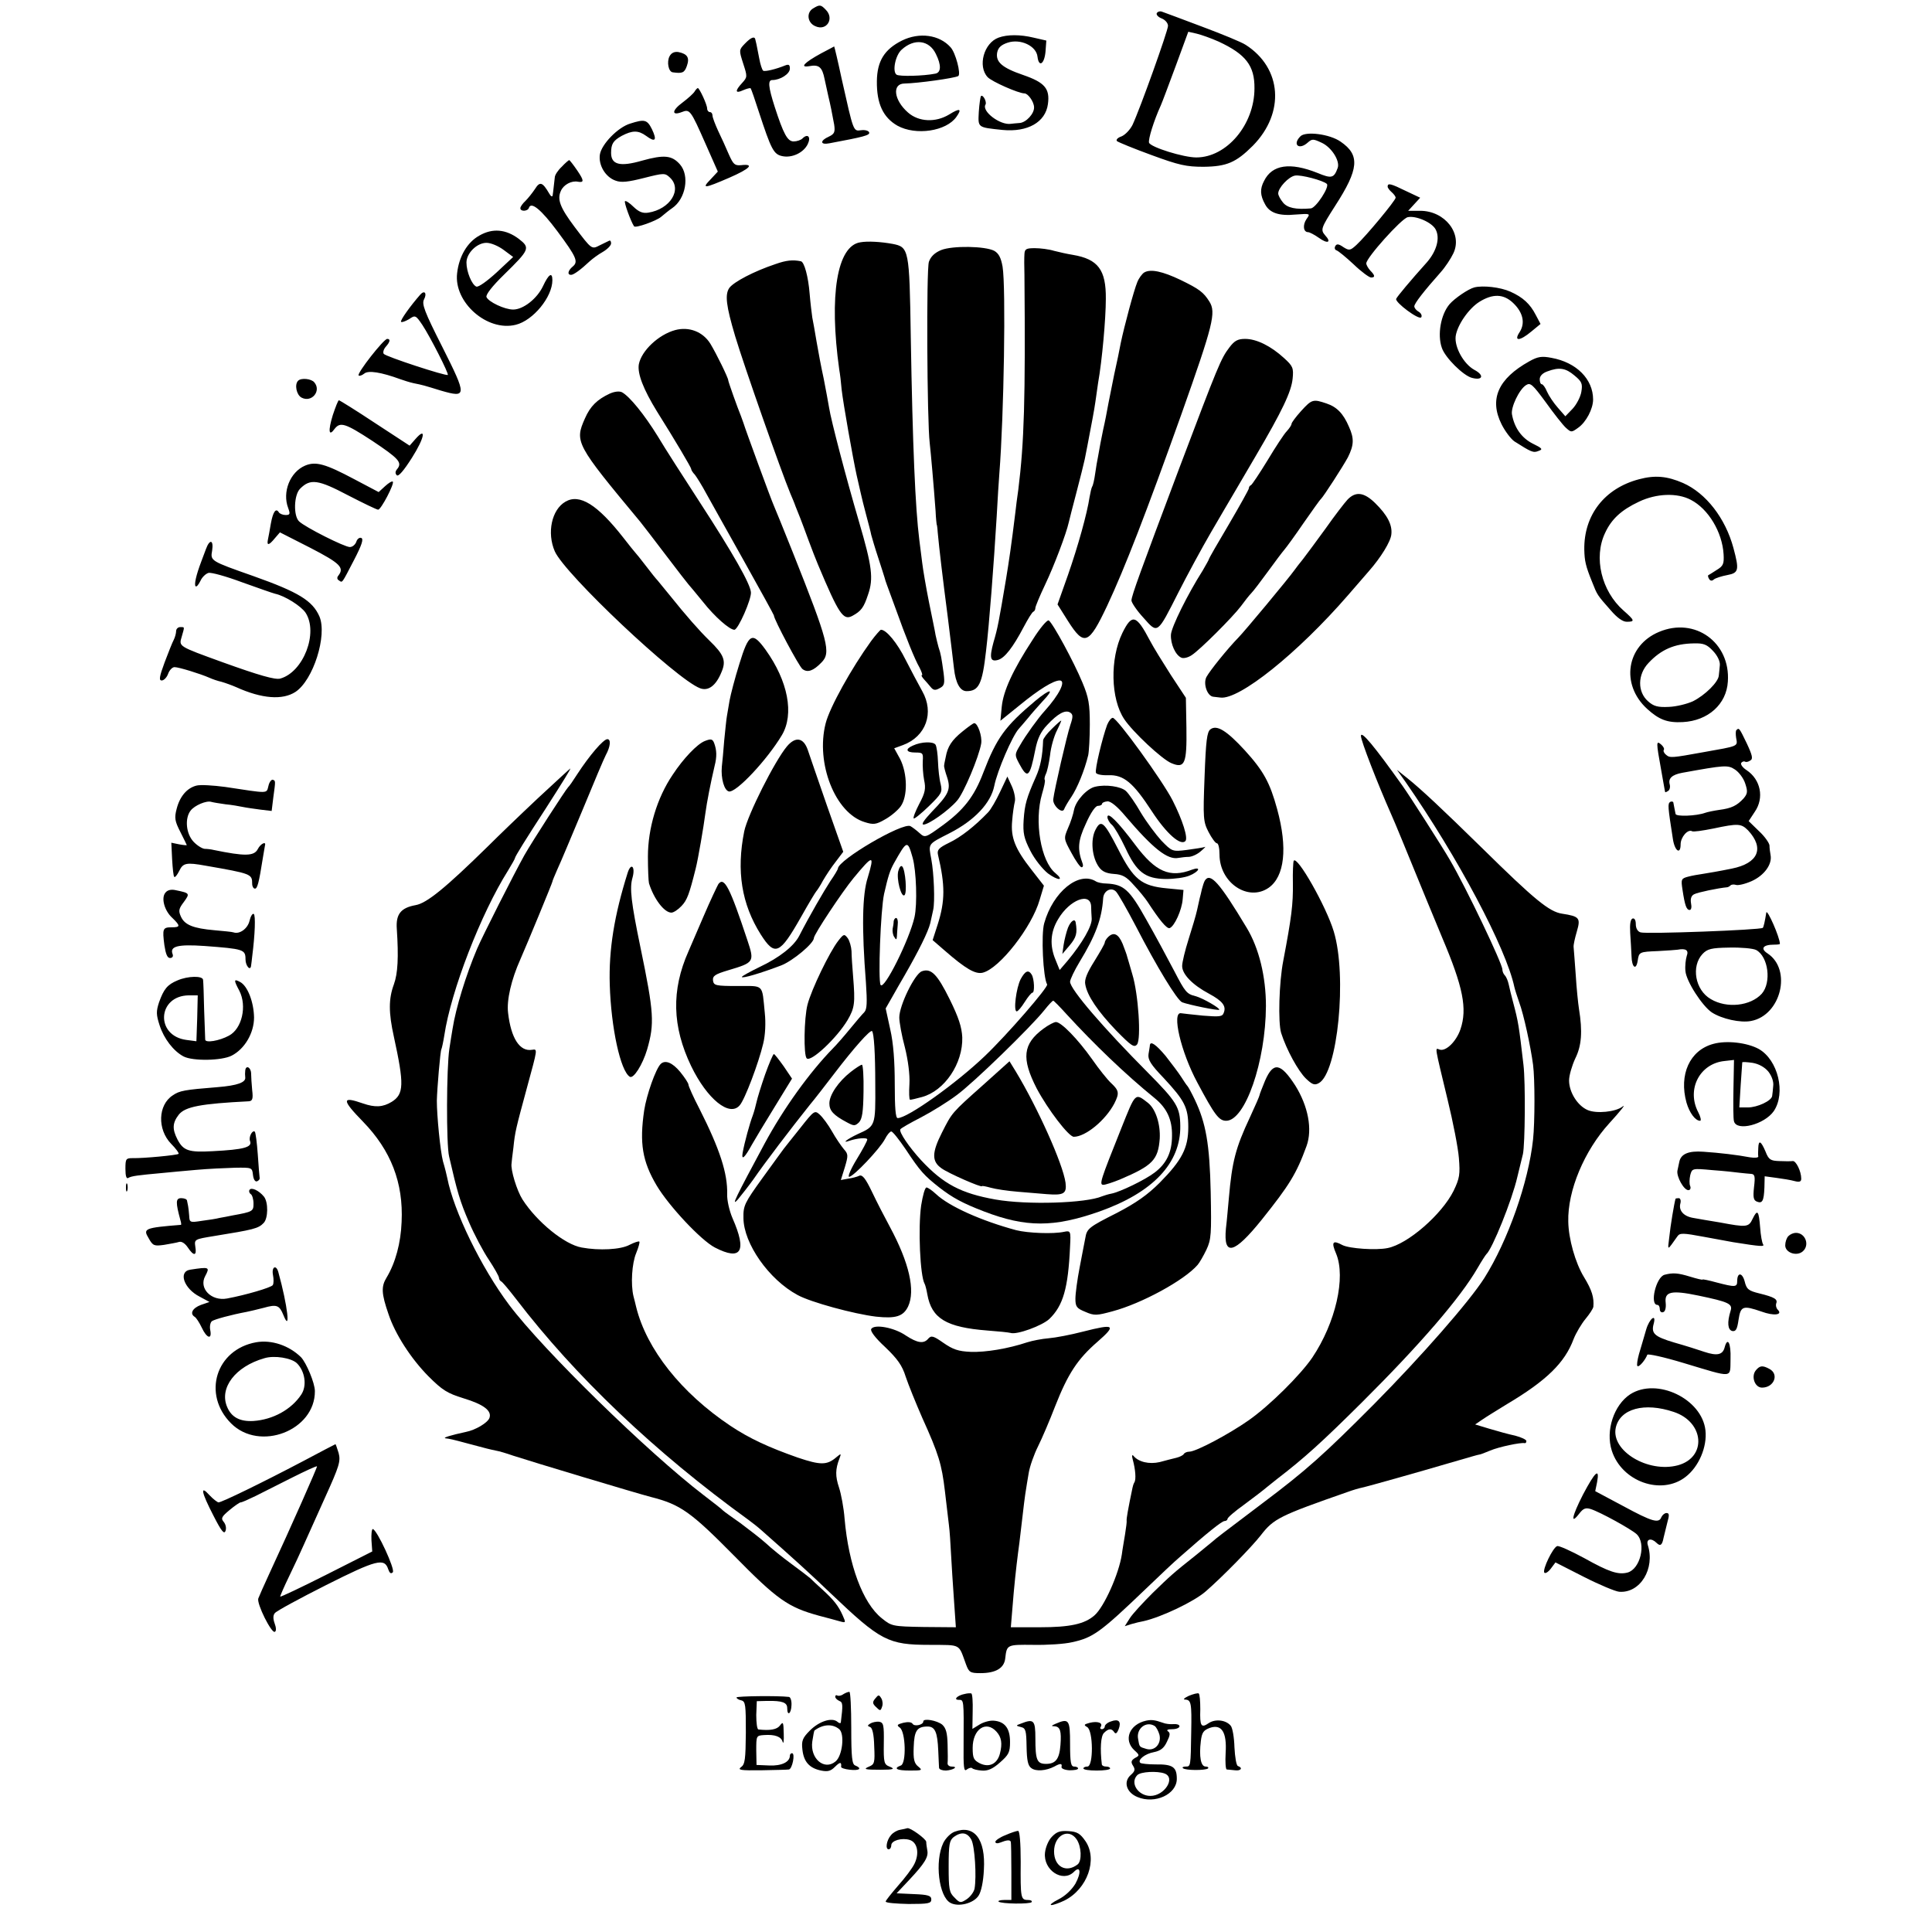 <svg version="1" xmlns="http://www.w3.org/2000/svg" width="965.333" height="965.333" viewBox="0 0 724 724"><path d="M304.8 3.1c-2.7 1.5-2.3 5.4.7 6.7 4.3 2 7.3-2.9 3.9-6.2-1.8-1.9-2.3-1.9-4.6-.5zM433.5 4.9c-.3.6.5 1.5 1.8 2s2.4 1.7 2.4 2.8c0 1.8-10.4 30.9-13.3 37.1-.9 1.8-2.7 3.7-4.1 4.3-1.5.5-2.2 1.3-1.7 1.8.5.4 6.3 2.8 12.9 5.2 10.3 3.8 13.1 4.4 19.5 4.4 8.7-.1 12.2-1.6 18.5-7.9 12.1-12.3 10.9-29.1-2.7-37.8-1.5-1-8.8-4-16.3-6.8s-14.3-5.4-15-5.6c-.7-.3-1.6-.1-2 .5zm23.2 10.7c10.1 4.7 13.5 9 13.4 17.5 0 13.6-10.4 25.9-21.8 25.9-4.8 0-17-3.8-17.7-5.5-.4-1.2 1.8-8.3 4.4-14 .5-1.1 3-7.8 5.6-14.8l4.7-12.8 3.1.7c1.7.4 5.4 1.7 8.3 3zM338 15.2c-6.6 3.3-9.3 7.7-9.4 15.2-.1 8.4 2.3 13.6 7.7 16.7 6.9 3.8 18.3 2.1 22.1-3.3 2.2-3.1 1.3-3.4-2.7-.9-5.1 3.1-11.4 2.8-15.4-.7-5.4-4.7-6.1-10.9-1.3-10.9 5-.1 18.7-2 20.1-2.8 1.1-.7-1-8.8-2.9-10.8C352 13 344.5 12 338 15.2zm12.7 5c2.1 4.2 2 7-.2 7.4-4.5.9-13.4 1.1-14.5.4-1.7-1.1-.5-7.3 1.9-9.4 4.7-4.3 10.3-3.6 12.8 1.6zM374.2 14.1c-5.5 2-7.9 10.7-4.1 14.8 1.6 1.7 11.6 6.1 13.8 6.1 1.3 0 3.5 3 3.6 5.1.2 2.4-3 5.9-5.5 6-1.1.1-2.6.2-3.2.3-4 .6-11-4.7-9.5-7.2.6-.9-.9-3.9-1.7-3.2-.2.3-.6 2.9-.8 5.9-.3 6-.6 5.8 8.9 6.8 9.4.9 16.1-2.9 17-9.7.8-5.8-1.2-8.1-9.3-10.9-7.9-2.7-10.4-4.9-9.7-8.5.4-1.8 1.5-2.8 3.9-3.6 4.8-1.6 10.8 1.2 11.2 5.3.5 4.1 2.6 2.7 3-2l.3-4.1-4.8-1.1c-5-1.2-9.8-1.2-13.1 0zM279.1 16.4c-2.2 2.3-2.2 2.4-.6 7.4 1.6 4.9 1.6 5.1-.4 7.3-2.8 3-2.6 4.1.4 2.7 1.4-.6 2.6-.9 2.8-.7.2.2 1.6 4.2 3.1 8.9 4.6 14 5.5 15.8 8.7 16.5 3.6.8 8-1.2 9.6-4.5 1.3-2.7 0-4.1-2-2.1-.6.6-2.1 1.1-3.3 1.1-2.3 0-3.8-2.8-7.1-13-2.4-7.5-2.6-10-.9-10 3 0 6.6-2.3 6.6-4.3 0-1.4-.4-1.7-1.7-1.2-3.7 1.5-7.6 2.4-8.3 2-.4-.3-1.1-2.4-1.5-4.7-.5-2.4-.9-4.6-1-5.1-.1-.4-.3-1.2-.4-1.7-.2-1.6-1.6-1.1-4 1.4zM307.7 20c-6.4 3.5-8.1 5.4-4.5 4.8 3.7-.7 4.9.3 5.8 4.8.5 2.2 1.1 5 1.4 6.4.8 3.3 1.5 6.8 2.2 10.7.4 2.8.1 3.5-2 4.5-3.4 1.5-3.3 3.2.2 2.5 12.8-2.4 15.3-3 14.9-4.1-.2-.6-1.5-1-3-.8-3 .4-2.8.7-7.3-19.3-1.4-6.6-2.7-12-2.8-12.1 0 0-2.2 1.2-4.9 2.6zM250.9 21.1c-1.1 2.1-.4 5.8 1.2 6 3.6.5 4.4.2 5.3-2.4 1.1-3.1.2-4.5-3.2-5.2-1.5-.2-2.6.3-3.3 1.6zM260.3 34.3c-.4.7-2.5 2.6-4.5 4.1-4.1 3-4.2 5.1-.3 3.6 3-1.2 3.3-.8 8.9 11.9l4.6 10.4-2.7 2.9c-3.5 3.6-2.5 3.5 7-.6 7.8-3.4 9.6-5.3 4.4-4.7-2.4.2-2.9-.3-4.6-4.1-1-2.4-2.8-6.3-4-8.8-1.1-2.4-2.1-5-2.1-5.7 0-.7-.4-1.3-1-1.3-.5 0-1-.6-1-1.3 0-1.5-2.9-7.7-3.5-7.7-.2 0-.8.6-1.2 1.3zM236.2 46.3c-4.7 1.4-10.8 7.8-11.4 11.6-.6 4 2.1 8.5 5.9 9.8 2.1.8 4.7.5 10.6-1 7.5-1.9 7.9-1.9 9.7-.2 4.8 4.4.2 11.9-8.1 13.2-2.1.3-3.5-.3-5.5-2.2-1.4-1.4-2.9-2.4-3.2-2.1-.4.4 2.1 7.4 3.4 9.4.5.8 8.3-2 10.1-3.5 1.2-1 3-2.5 4.2-3.3 5.1-3.5 6.6-12.2 2.9-16.4-3-3.4-5.9-3.7-14.2-1.4-8.3 2.4-11.6 1.5-11.6-2.9 0-3.4.8-4.6 4-6.4 4-2.1 6.2-2.1 9.1 0 3.5 2.6 4.2 1.7 2.2-2.5-1.8-3.6-2.8-3.8-8.1-2.1zM487.3 51.1c-3.1 3.1-.5 5.3 2.8 2.3 1.6-1.4 2-1.4 5.2.1 3.7 1.7 6.9 6.8 6 9.4-1.4 3.9-2.3 4.1-7.6 1.9-10.3-4.1-17-3.1-20 3-1.6 3-1.5 5.4.4 8.8 1.7 3.2 5.2 4.4 11.4 3.8 5.6-.4 5.6-.4 4.1 1.7-1.5 2.2-1.2 4.9.6 4.9.5 0 2.3.9 4 2.1 3.3 2.4 4.9 1.8 2.4-.9-1.8-2.1-1.6-2.7 3.7-11 9-13.9 9.4-19.1 2.1-24.1-4.1-2.9-13.2-4-15.1-2zm9.9 17.8c1.2 1-4.1 9.1-6 9.2-5.6.5-8.8-.2-10.4-2.2-1-1.2-1.8-2.7-1.8-3.4 0-2.1 3.9-6.3 6.3-6.7 2.1-.4 10.5 1.8 11.9 3.1zM210.5 62.5c-1.4 1.3-2.6 3.1-2.6 4-.1.8-.3 2.4-.4 3.5-.1 1.1-.3 2.6-.4 3.2-.1.7-.7.4-1.3-.7-2.5-4.3-3.5-4.6-5.3-1.7-1 1.5-2.6 3.5-3.6 4.5-1.1 1-1.9 2.2-1.9 2.7 0 1.4 2.8 1.2 3.2-.1.8-2.5 4.6.6 10.7 8.8 7.2 9.7 7.9 11.4 5.7 13.2-1.8 1.5-2.1 3.1-.6 3.1 1 0 3.7-2 7-5.1 1-.9 3.1-2.5 4.9-3.5 1.7-1 3.1-2.4 3.1-3.2 0-.8-.3-1.2-.7-1-.5.2-2 1-3.5 1.7-3.1 1.6-3 1.7-9.5-6.9-5.4-7.2-6.6-10.3-5.1-13.5 1-2.3 4-3.9 6.4-3.4 2.3.4 2.3-.4-.2-4.1-1.5-2.2-2.9-4-3.1-4-.2 0-1.5 1.1-2.8 2.5zM520 69.9c0 .5.7 1.4 1.5 2.1.8.7 1.5 1.6 1.5 2.1 0 1-11.1 14.4-14.7 17.7-2.3 2.1-2.7 2.2-4.9.8-1.7-1.2-2.5-1.3-3-.4-.4.7-.2 1.4.4 1.6.7.2 3.6 2.6 6.5 5.3 2.8 2.7 5.8 4.9 6.5 4.9 1.6 0 1.5-.8-.3-2.6-.8-.9-1.5-2.1-1.5-2.7 0-2.1 13.1-16.7 15.5-17.3 3-.7 9.1 1.9 10.5 4.6 1.7 3.2.4 8-3.2 12.2-6.2 6.9-11.3 13-11.6 13.8-.5 1.3 8.6 8.1 9.4 6.9.4-.6-.1-1.6-1-2.1s-1.6-1.4-1.6-2c0-1.1 3.6-5.7 9.9-12.8 1.7-1.9 3.8-5.1 4.7-7 3.6-7.4-3.1-16-12.4-16h-4.5l2.2-2.4 2.3-2.5-5.3-2.5c-5.7-2.8-6.9-3.1-6.9-1.7zM179.6 88.3c-4.5 2.5-7.6 7.8-8.3 14.1-1.3 10.9 11.3 22 22 19.3 6.5-1.6 13.7-10.4 13.7-16.7 0-3.2-1.4-2.3-3.5 2.2-2.2 4.7-7.4 8.8-11.2 8.8-3.2 0-9.3-2.9-10-4.7-.3-.9 2.2-4.1 6.5-8.3 9.7-9.5 10-10.1 5.6-13.5-4.8-3.6-9.8-4.1-14.8-1.2zm9.2 5.4l3.5 2.6-6.2 5.8c-3.5 3.2-6.8 5.6-7.6 5.3-1.7-.7-3.7-5.6-3.7-9 0-3.5 3.9-7.4 7.5-7.4 1.7 0 4.5 1.2 6.5 2.7zM322.4 90.8c-8.7 1.3-11.8 19.8-7.9 47.7.3 1.6.7 5 .9 7.5.6 5.3 4.2 25.6 5.6 32 .6 2.5 1.3 5.6 1.6 7 .3 1.4 1.2 5 2 8s1.7 6.4 1.9 7.5c.3 1.1 1.4 4.9 2.6 8.5 1.2 3.6 2.2 6.9 2.4 7.5.1.5.5 1.7.8 2.5.3.8 1.8 4.9 3.3 9 3.9 10.9 7.2 19.1 9 22.2.8 1.6 1.2 2.8.9 2.8-.4 0 0 .7.7 1.5s1.9 2.1 2.6 3c1 1.2 1.7 1.3 3.3.4 1.8-.9 2-1.7 1.5-5.7-.8-5.7-1-7.1-1.9-9.7-.3-1.1-.8-3.1-1.1-4.5-.2-1.4-1.4-7-2.5-12.5s-2.2-12-2.5-14.5c-.3-2.5-.8-6.4-1.1-8.7-1.5-12-2.5-34.8-3.2-76.3-.5-32.7-.7-33.4-6.8-34.6-4.4-.8-9.3-1.1-12.1-.6zM352.7 93.7c-2.4 1-3.9 2.4-4.6 4.4-1 2.8-.7 59.6.3 67.9.4 3.5 1.5 15.9 2.2 25.5.1 2.7.4 5 .4 5 .1 0 .3 1.3.4 3 .6 6.4 1.8 16.6 3.8 32 1.1 8.8 2.1 17.3 2.3 19 .6 5.5 2.3 8.5 4.7 8.5 4.6 0 5.9-2.6 7.3-15 1.2-9.9 2.9-32.4 4-50.5.3-6.1.8-13.3 1-16.1 1.7-21.4 2.5-69.7 1.2-77.5-.6-3.3-1.4-4.9-3.1-5.9-3.4-1.8-15.6-2-19.9-.3zM383.9 95.2c-.1 1.3-.1 4.8 0 7.8.4 46.8-.1 62.8-2.3 80.5-.4 2.7-.9 6.6-1.1 8.5-1.5 12.3-2.4 18.3-3.5 25-2.7 16-3.1 18.3-4.7 23.7-1.6 5.9-1.2 7.4 1.7 6.6 2.5-.7 5.6-4.7 9.6-12.3 1.6-3 3.2-5.7 3.7-5.8.4-.2.7-.8.7-1.4 0-.5 1.6-4.4 3.6-8.6 3.4-7.1 8-19.3 8.9-23.4.2-.9 1.5-6 2.9-11.3 1.4-5.4 2.8-10.9 3.1-12.4.3-1.4.7-3.7 1-5.1 1.7-8.9 2.5-13 3-16.5.3-2.2.8-5.4 1-7 1.5-8.4 2.9-24.1 2.9-31.5.1-10.9-2.9-14.9-12.4-16.5-1.9-.3-5.1-1-7-1.5-1.9-.6-5.2-1-7.2-1-3.2 0-3.8.3-3.9 2.2zM290.5 99c-7.8 2.6-15.5 6.6-17.2 8.9-1.7 2.5-1.2 6.7 2.2 18.1 3.3 11 17.2 50.6 20.7 59 .6 1.4 1.5 3.5 1.9 4.7.5 1.3 1.3 3.3 1.8 4.5.5 1.3 1.9 5 3.1 8.3 1.2 3.3 2.8 7.3 3.5 9 7.9 18.8 9.5 21.1 12.9 19.3 3.3-1.8 4.3-3.1 5.9-8 2.1-6 1.5-10.6-3.4-27.3-4.9-16.7-10.5-38.1-11.2-42.7-.3-1.8-1.2-6.7-2-10.8-.9-4.1-2.1-10.4-2.7-14-.6-3.6-1.3-7.6-1.6-9-.2-1.4-.7-5.4-1-9-.5-6.3-2-11.9-3.3-12.1-3-.6-5.4-.4-9.6 1.1zM428.8 102.1c-.8.5-2 2.1-2.6 3.6-1.3 3.1-4.9 16.6-6.2 22.8-.4 2.2-1.5 7.6-2.5 12-.9 4.4-1.8 9.1-2.1 10.5-.6 3.3-1.3 7-2 10-.3 1.4-.7 3.6-1 5-.2 1.4-.7 3.6-.9 5-.3 1.4-.8 4.3-1.1 6.5-.3 2.2-.8 4.4-1.1 4.8-.3.5-.7 2.3-1 4-.9 6.1-4.3 18.3-8.1 29.2l-3.9 11 3.9 6.2c6.1 9.6 7.8 8.9 14.7-5.7 6.6-14.1 14.7-35 27.9-72 11.8-33.3 13-37.9 10.4-42-2.2-3.5-3.8-4.7-10.8-8.1-6.7-3.2-11.2-4.2-13.6-2.8zM552.5 107.7c-2.3.6-7.4 4.1-9.3 6.3-3.3 3.9-4.6 11.4-2.9 16.3 1.2 3.7 8.1 10.5 11.3 11.3 4.1 1.1 4.7-1 .9-3-4-2.2-7.5-8.5-7-12.6.6-4.2 4.9-10.4 8.9-12.9 5-3.1 9-3 12.6.4 3.8 3.6 4.6 7.6 2.5 10.9-2.4 3.6 0 3.5 4.4-.2l3.4-2.8-1.8-3.4c-2.1-4.1-4.8-6.6-9.5-8.7-3.8-1.7-10.3-2.4-13.5-1.6zM157.5 110.4c-3.7 4.2-7.7 9.8-7.2 10.2.3.3 1.6-.2 3-1 2.3-1.6 2.5-1.5 5 2.2 2.9 4.4 10 18.3 9.5 18.7-.7.5-23.3-6.9-24-7.9-.4-.6 0-1.8.8-2.7 1.6-1.8 1.8-2.9.5-2.9s-11.5 13-10.7 13.7c.3.3 1.2 0 2.1-.7 1.5-1.3 6.4-.5 13.5 2.1 1.4.5 3.6 1.2 5 1.5 3.5.7 3.8.8 10.3 2.8 9.7 2.8 9.7 2 .5-16.3-6.8-13.4-7.8-16.2-6.9-17.9 1.2-2.3.2-3.6-1.4-1.8zM253 123.7c-6.2 1.7-12.6 7.7-13.6 12.8-.6 3.5 1.7 9.4 6.8 17.7 6.8 10.8 12.8 21 12.8 21.5 0 .4.6 1.4 1.4 2.2.7.9 2.7 4.1 4.3 7.1 1.7 3 8 14.4 14.2 25.4 6.1 10.9 11.1 20 11.1 20.2 0 1.5 9.4 19.1 10.7 20.1 1.9 1.5 4.1.7 7.1-2.4 3.7-3.7 2.7-7.6-10.7-41.3-3.4-8.5-6.6-16.4-7.1-17.5-.9-1.9-10.8-28.9-11.4-31-.2-.6-.6-1.7-.9-2.5-1.4-3.4-4.8-13-4.8-13.5 0-.9-4.4-9.9-6.7-13.7-2.8-4.5-8-6.5-13.2-5.1zM460.7 130.2c-3.2 4.2-4.2 6.7-18.8 45.3-14.7 39.1-17.8 47.6-17.9 49.5 0 .8 2 3.8 4.5 6.5 5.4 6.1 5.1 6.3 13.1-9.5 3.2-6.3 8.7-16.5 12.2-22.5 3.6-6.1 7.2-12.4 8.2-14 1-1.7 4.8-8.2 8.5-14.5 10.1-17.2 13.4-24.2 13.9-29.1.4-4 .1-4.7-3.2-7.7-4.9-4.5-10.3-7.2-14.6-7.2-2.8 0-4 .7-5.9 3.2zM573.1 135.4c-11.7 6.5-15.1 14.2-10.4 23.6 1.3 2.6 3.5 5.5 4.8 6.4 6.3 4 7.1 4.4 9 3.6 1.8-.6 1.5-1-2.2-2.8-4.1-2.1-6.8-5.9-7.7-10.9-.5-2.6 2.7-9.4 5.3-11 1.6-1 2.4-.3 7.4 6.5 3 4.2 6.4 8.5 7.5 9.5 2 1.8 2.1 1.8 4.6 0 3-2.1 5.6-7.1 5.6-10.6 0-7.6-6.2-13.9-15.6-15.6-3.6-.7-5.1-.5-8.3 1.3zm16.9 5.3c2.8 2.3 3.1 3.1 2.6 6.1-.3 1.9-1.8 4.8-3.3 6.4l-2.7 2.8-2.8-3.2c-1.6-1.8-3.4-4.5-4.1-6.1-.6-1.5-1.5-2.7-1.9-2.7-.5 0-.8-.9-.8-1.9 0-1.2 1.1-2.3 2.8-2.9 4.5-1.7 6.9-1.3 10.2 1.5zM111.7 142.7c-1.4 1.4-.6 5.3 1.3 6.3 3.8 2 7.5-2.5 4.8-5.7-1.1-1.4-5-1.8-6.1-.6zM228.5 147.5c-4.7 2.2-7.3 4.7-9.3 9.3-3.9 8.8-3.5 9.6 20.7 38.7.9 1.1 5.2 6.7 9.6 12.5 4.4 5.8 8.2 10.7 8.5 11 .3.3 2.7 3.2 5.4 6.5 4.4 5.6 10 10.5 11.8 10.5 1.4 0 6.5-11.6 6.2-14.1-.3-3.2-6.5-14.2-19.3-33.9-5.9-9.1-13-20.1-15.6-24.5-5-8.1-10.5-14.9-13.4-16.5-1-.5-2.8-.3-4.6.5zM124.7 155.6c-1.8 5.9-1.5 8.2.7 5.1 2.1-2.7 4-2.1 14.1 4.5 9.9 6.6 11.3 8.1 9.4 10.5-.8.9-.9 1.7-.2 2.4.6.6 2.6-1.7 5.7-6.6 4.7-7.4 5.5-11.8 1.3-7l-2.2 2.5-13-8.5c-7.1-4.7-13.2-8.5-13.5-8.5-.3 0-1.3 2.6-2.3 5.6zM487.6 154c-2 2.2-3.6 4.4-3.6 4.8 0 .5-.8 1.7-1.8 2.8-1 1-4.2 5.9-7.2 10.9-3 4.9-5.8 9.1-6.2 9.3-.5.2-.8.7-.8 1.2 0 .4-3.4 6.5-7.5 13.5-4.1 6.9-7.5 12.8-7.5 13.1 0 .2-1.1 2.1-2.3 4.2-5.6 8.8-11.7 21.1-11.9 24-.2 3.5 1.7 7.8 4 8.7.8.3 2.5-.1 3.8-1 3.1-2 15.3-14.2 18.4-18.3 1.4-1.9 3.1-4.1 3.9-4.9.8-.8 3.6-4.5 6.3-8.2 2.6-3.6 5.4-7.3 6.1-8.1.7-.8 4-5.3 7.2-10 3.3-4.7 6.1-8.7 6.5-9 1.1-1.1 8.2-12.1 10.1-15.6 2.3-4.6 2.4-7.1.4-11.5-2.1-4.9-4.5-7.4-8.4-8.7-5-1.7-5.5-1.6-9.5 2.8zM114.3 174.5c-5.6 2.4-8.6 9.9-6.3 15.9.8 2.2.7 2.6-1 2.6-1 0-2.2-.5-2.5-1-1.1-1.8-2.2-.2-3 4.2-.4 2.4-.9 5.1-1.1 6-.5 2.4.4 2.2 2.6-.5l1.9-2.2 11.4 5.8c11.2 5.8 12.8 7.4 10.5 10.4-.6.7-.5 1.4.2 1.8 1.4.9.9 1.5 5.7-7.7 2.9-5.6 3.6-7.8 2.7-8.2-.7-.3-1.6.4-1.9 1.5-.4 1-1.4 1.9-2.4 1.9-2 0-16.7-7.4-19-9.6-2.2-2-2-10 .4-12.3 3.8-3.8 6.7-3.4 17.9 2.5 5.8 3 10.8 5.4 11.3 5.4 1.1 0 6.2-9.8 5.5-10.5-.3-.3-1.6.5-2.9 1.7l-2.4 2.2-9.1-4.8c-10.9-5.8-14.5-6.8-18.5-5.1zM614.2 179.6c-12.9 3.4-20.7 13.4-20.5 26.4.1 4.2.5 6.1 2.9 12 2 5.1 1.9 4.9 7 10.7 2.4 2.8 4.5 4.3 6 4.3 3.2 0 3-.5-1.2-4.2-8.3-7.3-11.3-19.9-6.9-29.1 2.4-5.2 6.1-8.6 12.7-11.7 6.5-3.1 14.3-3.4 19.4-.7 6.6 3.4 11.8 12.1 12.3 20.4.2 3.6-.1 4.4-2.6 5.9-1.5 1-3 1.9-3.2 2-.1.2 0 .8.4 1.4.4.7 1.1.8 1.8.1.7-.5 2.9-1.2 5-1.6 4.3-.8 4.5-1.9 2.3-10.1-3-11.2-10.3-20.6-18.9-24.4-6-2.6-10.5-3-16.5-1.4zM505 187.2c-1.2 1.3-4.9 6.1-8.2 10.8-3.4 4.7-7.2 9.8-8.5 11.5-1.3 1.6-2.7 3.4-3.1 4-2.5 3.5-19 23.3-21.1 25.4-4.1 4.2-10.7 12.4-12 14.8-1.3 2.5.3 7.2 2.6 7.4.7.1 1.9.2 2.6.3 7 1 29-16.6 47.9-38.4 3.1-3.6 6.6-7.6 7.8-9 4.4-5 8.2-11.1 8.4-13.8.4-3.5-1.5-7.2-6.1-11.7-4.2-4.1-7.3-4.4-10.3-1.3zM211.9 188c-5.2 3-7 11.7-4 18.6 3.8 8.6 45.5 47.9 54.4 51.3 3.1 1.2 6-.9 8.1-6.1 1.8-4.2.9-6.5-4.6-11.8-3.7-3.6-8.8-9.4-14.8-16.9-1.9-2.4-4-4.8-4.5-5.5-.6-.6-2.6-3.1-4.5-5.6-1.9-2.5-3.7-4.7-4-5-.3-.3-2.3-2.8-4.4-5.5-9.7-12.4-16.4-16.6-21.7-13.5zM77.2 205.7c-.6 1.6-1.4 3.7-1.8 4.8-1.9 5-2.7 8.6-2.1 9.2.4.3 1.1-.6 1.8-2 .6-1.4 2-2.7 3-3 1-.3 6.7 1.3 12.6 3.5 5.9 2.1 11.5 4.1 12.4 4.3 3.7.8 9.7 4.6 11.4 7.1 4.9 7.5-.8 22.3-9.5 24.7-1.9.5-7.9-1.2-21.5-6.1-16.8-6.1-16.5-5.9-15.4-9.6 1.1-3.9 1.2-3.6-.6-3.6-.8 0-1.5.7-1.5 1.5s-.4 2.3-.9 3.3c-.5.9-2 4.7-3.4 8.4-2 5.4-2.2 6.8-1.1 6.8.8 0 1.9-1.1 2.4-2.5s1.6-2.5 2.4-2.5c1.6 0 9.7 2.5 13.1 4 1.1.5 3.1 1.2 4.5 1.5 1.4.4 3.9 1.3 5.5 2 9.7 4.4 17.4 4.9 22.2 1.8 6.7-4.4 12-21.2 9-28.3-2.6-5.9-7.8-9.1-24.7-15.1-16.2-5.7-16.2-5.7-15.5-9.6.6-4-.9-4.4-2.3-.6zM387 239.7c-7.5 11.5-11 19.2-11.6 25.1l-.5 5.3 7.3-5.9c7.2-5.9 12.6-9.2 14.9-9.2 2.5 0-.1 5.3-5.6 11.4-2.4 2.6-7.3 9.4-9.2 12.8-2.1 3.5-2.1 3.7-.4 6.9 3.2 6 4 5.3 6.1-5.3.8-4 2-6.6 4.4-9.1 4-4.3 6.8-5.8 8.6-4.7 1.1.7 1.2 1.5.1 4.7-1.3 3.9-6 24.3-6.4 27.8-.3 2.3 3.4 5.7 4.1 3.7.2-.6 1.4-2.7 2.7-4.6 2.2-3.3 4.9-9.8 6.3-15.6.3-1.4.6-6.6.6-11.5 0-7.6-.4-10.1-2.8-15.8-3.1-7.5-11.1-22.3-12.6-23.2-.6-.3-3.3 2.9-6 7.2zM420.6 237.2c-4.7 9.7-4.4 24.7.7 32.3 3.2 4.8 14.2 15.1 17.7 16.5 5 2.1 5.8.2 5.6-13.3l-.2-11.2-5.6-8.5c-3-4.7-6.6-10.5-7.9-13-5.1-9.7-6.7-10.1-10.3-2.8zM621.7 236.8c-12.2 5.1-14.5 19.6-4.5 28.8 4.5 4.1 7.6 5.3 13.4 5 9.5-.5 16.4-6.7 16.9-15.2 1-14.6-12.3-24.3-25.8-18.6zM642 244c1.6 1.7 2.6 3.8 2.5 5.2-.1 1.3-.3 3.1-.4 4-.2 2.4-5.1 7.3-9.7 9.6-2.2 1-6.2 2-9 2.1-4.1.2-5.7-.2-7.8-2.1-4-3.5-4-10 .2-14.4 4.7-5 9.7-7.2 17-7.3 3.6-.1 4.9.4 7.2 2.9zM326.4 240.3c-7.3 10.1-15.5 24.8-17 30.8-3.8 14.9 3.6 33.7 14.7 37 3.2 1 4.2.9 7.5-1 2.2-1.2 4.8-3.4 5.9-4.9 2.7-3.7 2.6-12.3-.2-17.8l-2.2-4 3.3-1.2c8.6-3.2 11.8-12.1 7.2-20.2-1.4-2.5-4.2-7.8-6.2-11.7-3.1-6.3-7.3-11.4-9.3-11.3-.3.1-2 2-3.7 4.3zM277.1 248.7c-1.7 5.4-3.3 11.6-3.7 13.8-.4 2.2-.8 4.8-1 5.9-.2 1-.6 5.1-1 9-.3 3.9-.7 8.3-.9 9.9-.4 4.4.9 9 2.7 9.3 2.8.4 14.3-11.9 19.8-21.1 4.7-7.9 2.3-20.3-6.1-32-5-6.9-6.3-6.2-9.8 5.2z"/><path d="M387.9 262.7c-11.3 9.5-14.4 13.8-19.4 26.8-3.4 9-7.4 14.1-15.4 19.9-6.3 4.6-6.5 4.6-8.5 2.8-1.2-1.1-2.7-2.2-3.4-2.6-2.8-1.6-27.2 12.7-27.2 15.9 0 .3-1.3 2.5-2.9 4.8-2.4 3.7-7.7 12.8-11.6 20.4-2 3.9-7.5 8.2-14.7 11.6-3.7 1.8-6.8 3.5-6.8 3.8 0 .7 7.1-1.4 14.7-4.3 4.4-1.7 12.3-8.3 12.3-10.3 0-1.3 10.6-17.3 14.9-22.5 7.3-8.8 7.9-8.9 5.3-.2-2.1 6.4-2.3 19.1-.7 39.4.5 7.6.4 10-.6 11.1-.8.8-3.2 3.6-5.4 6.3-2.2 2.7-5 5.9-6.3 7.2-8.9 9.1-18.7 22.8-25.7 35.8-10.8 20.1-12.7 23.9-10 20.9 1.4-1.7 4-5 5.8-7.5 4.4-6.4 14.1-19.1 21.2-28 1.7-2 5.7-7.2 9-11.5 7.4-9.7 13.6-16.7 14.3-16.1.7.8 1.2 8.1 1.2 20.1.1 15.5.1 15.5-6.6 18.5-4 1.9-6.2 3.6-3.1 2.5 2.9-1 6.7-1.3 6.7-.5 0 .6-1.8 3.9-4 7.5s-3.4 6.5-2.8 6.5c1.6 0 11.5-10.5 13.4-14.1.8-1.6 1.9-2.9 2.4-2.9s2.9 3 5.4 6.7c5.5 8.3 6.9 9.8 12.6 14.3 4.9 3.8 8.7 5.9 16.8 9 15.7 6 26.1 6 43.2 0 20-7.1 30.5-18.1 30.3-32.1-.1-7-1.3-9-12.2-20-16.6-16.7-29.1-31.2-29.1-34 0-.8 1.6-4.2 3.6-7.5 5.9-9.7 8.3-16 8.8-23.8.2-2.8 3-4.3 4.8-2.5.8.8 4.1 6.6 7.4 12.9 8 15.5 15.5 27.8 17.4 28.6 2.3.9 13.4 3.2 13.9 2.8.5-.5-6.2-4.4-8.9-5.1-3.3-.8-3.9-1.6-7.9-9.3-3-5.7-6.8-12.8-10.6-19.5-6.2-11.1-8.4-13.1-14.8-13.4-1.6 0-3.4-.4-4-.8-6.4-4-16.1 3.9-19.4 15.7-1.2 4.2-.4 20.4 1.1 22.9.6.9-15 18.9-23.4 26.9-10.8 10.3-28.9 23.2-32.6 23.2-.8 0-1.1-3.9-1.1-12.8 0-8.4-.5-15.3-1.7-20.5l-1.7-7.8 2.4-4.2c1.3-2.3 3.4-6 4.7-8.2 5.4-9.4 8.8-16.3 9.6-19.5.4-1.9.9-4.2 1.1-5 .7-3 .3-13.7-.7-19-1.1-6-1.5-5.5 6.9-9.8 9.2-4.7 15.4-11.2 16.7-17.7 1.1-5.6 6.8-18.8 9.2-21.4.9-1 2.5-2.9 3.6-4.2 1-1.3 3.5-4.1 5.4-6.2 4.6-4.8 2.9-4.8-2.9 0zM342 321.4c1.4 5 1.8 17.4.7 22.3-1.9 8.4-11.4 27.5-12.7 25.4-1-1.7 0-28.1 1.3-34.1 1.5-6.6 2.2-8.8 3.7-11.5 4.9-8.7 5.1-8.8 7-2.1zm66.9 18.4c0 .9.1 2.9.2 4.4.2 2.8-3.6 9.3-9 15.8l-3 3.5-1.5-3.7c-2.3-5.4-2-10.5.9-15.3 4.3-7.4 12.3-10.4 12.4-4.7zm-9.1 40.4c10.2 11.1 21.8 22.3 33 31.4 4.5 3.7 6.5 8 6.4 14 0 6.1-2 10.4-6.5 13.8-3.5 2.7-13 7.3-16.2 7.9-1.1.2-2.7.7-3.5 1-6 2.6-28.1 3.3-40 1.2-12.9-2.3-19.5-5.8-27.8-14.7-4.5-4.9-8.4-10.6-7.8-11.6.2-.4 3.7-2.4 7.8-4.5 4-2.1 10-5.8 13.3-8.3 6.2-4.5 27.8-25.5 32.9-31.9 1.5-1.9 3-3.5 3.3-3.5.2 0 2.5 2.3 5.1 5.2z"/><path d="M336.6 326.5c-.7 2.9 1.1 9.8 2.3 9 1.1-.6.4-9.6-.8-10.8-.5-.5-1.1.3-1.5 1.8zM334.9 345.2c0 .7-.2 2-.4 2.9-.1.9.1 2.3.6 3 .7 1.2.9 1.1 1-.1 0-.8.2-2.7.3-4.3.2-1.5-.1-2.7-.6-2.7-.4 0-.8.6-.9 1.2zM400.2 347.7c-.6 1.6-1.3 4.4-1.6 6.3l-.5 3.5 2.8-3.3c2.4-2.9 2.9-4.5 2.2-8.5-.3-1.7-1.9-.5-2.9 2zM391 385.5c-7.7 5.7-8.3 11.1-2.5 22.4 4.2 7.9 12 18.1 13.9 18.1 4.4 0 11.9-6.2 15.2-12.5 1.9-3.8 1.8-4.8-1.2-7.6-1.4-1.3-4.6-5.3-7.1-8.9-5.3-7.5-11.6-14-13.6-14-.7 0-2.8 1.1-4.7 2.5zM368.4 406.6c-11.8 10.5-11.6 10.3-15.4 17.8-3.8 7.5-3.9 10.8-.2 13.4 2.6 1.9 15.2 7.4 15.2 6.7 0-.2 1.5.1 3.3.6 1.7.5 6.4 1.2 10.2 1.5 3.9.3 8.7.7 10.8.9 6.4.5 7.5-.2 7-4.3-1-7.1-10.4-28-18.6-41.6l-2.4-3.9-9.9 8.9zM420.2 422.8c-7.8 19.5-8.4 21.2-6.7 21.2.7 0 3.5-.9 6.2-2 12.2-5.2 14.3-7.3 14.9-15.3.3-5.4-1.5-11.1-4.4-13.4-4.9-3.8-4.6-4-10 9.5zM414.9 271.6c-1.8 4.9-4.7 16.9-4.2 18 .2.6 2.3 1 4.6.9 5.8-.2 9.3 2.7 16.4 13.6 5.5 8.4 10.7 12.9 12.5 11.1 1.1-1.1-1-7.8-4.8-15.3-3.8-7.4-20.8-30.9-22.4-30.9-.6 0-1.5 1.2-2.1 2.6zM394.2 273.1c-1.8 1.7-3.2 3.6-3.3 4.3-.2 5.9-1 9.9-2.7 13.7-3.5 7.9-4.2 10.3-4.6 16.2-.3 4.9.1 6.8 2.5 11.5 1.6 3.2 4.6 6.9 6.6 8.5 3.8 2.8 6.3 2.8 2.8-.1-5.5-4.5-8-19.5-5-29.7.8-2.7 1.3-5 1-5.3-.2-.3 0-1.2.4-2.1.5-.9 1.2-4.1 1.6-7.1.3-3 1.5-7.2 2.6-9.3 1-2 1.7-3.7 1.6-3.7-.2 0-1.8 1.4-3.5 3.1zM360.7 274.1c-4.1 3.3-5.6 5.7-6.3 9.6-.3 1.4-.6 2.8-.6 3.2-.1.3.4 2.3 1.1 4.3 1.5 4.6.7 6.4-5.7 13-2.9 3.1-4.1 4.8-3.1 4.8 1.9 0 9.3-5.2 12.5-8.9 2.5-2.7 8.3-16.6 9.1-21.5.4-2.7-1.3-7.6-2.6-7.6-.4 0-2.3 1.4-4.4 3.1zM453.6 273.3c-1.3 1-1.7 4.2-2.2 17.8-.6 15.6-.5 16.8 1.5 20.7 1.2 2.3 2.6 4.2 3.1 4.2.6 0 1 1.9 1 4.2 0 10.6 10.7 17.8 18.4 12.5 6-4.2 7.2-14.9 3.2-29.5-2.7-9.9-5.1-14.3-12.1-22-6.8-7.4-10.5-9.7-12.9-7.9zM650.7 273.6c-.3.3-.3 1.6-.1 2.9.6 3.3 1.1 3-12.4 5.4-11.6 2.1-12.4 2.2-13.8 1-.8-.6-1.2-1.5-.9-1.9.3-.4-.2-1.3-1-2-1.9-1.6-1.9-1 0 9.5.8 4.4 1.4 8.1 1.5 8.3 0 .2.5 0 1.1-.4.6-.3.9-1.5.6-2.5-.6-2.2.9-3.6 4.7-4.3 16-2.9 17.1-3 19.8-1.2 1.5 1 3.2 3.3 3.8 5.2 1 3 .9 3.8-.6 5.6-2.5 2.7-4.5 3.7-9.1 4.3-2.1.3-4.5.8-5.3 1.1-3.3 1.2-11 1.5-11.1.4l-.4-2c-.1-.6-.3-1.5-.4-2.1 0-.5-.6-.7-1.2-.4-1 .7-.9 1.7 1 13.9.7 4.6 2.9 6 2.9 2 0-2.7 2.7-5.8 4.3-4.9.4.3 3.9-.2 7.9-1 9.4-2 10.5-1.9 13.1.7 6.2 6.7 3.8 12.3-6.1 14.3-4.9 1-8.5 1.6-11 2-1.4.2-3.8.6-5.3 1-2.7.7-2.8 1-2.2 4.9.9 6 1.5 7.6 2.7 7.6.6 0 .8-1.1.5-2.5-.3-1.7.1-2.9 1.2-3.4 1.3-.7 9-2.3 12.3-2.6.3 0 .9-.3 1.3-.7.4-.4 1.3-.4 2-.2.8.3 3.4-.3 5.9-1.4 4.7-2.1 7.8-6.3 7.1-9.8-.2-1-.4-2.7-.4-3.6-.1-.9-1.8-3.4-4-5.4l-3.8-3.7 2.3-3.5c3.6-5.2 2.2-12.1-3.1-15.6-1.4-.9-2.3-2.1-2-2.7.4-.5 1-.7 1.4-.5.4.3 1.3.1 2-.4 1.1-.6.8-1.9-1.3-6.4-2.8-5.8-2.9-6-3.9-5z"/><path d="M510 275.8c0 1.8 6.1 17.5 11.4 29.5 1.5 3.3 5.1 12.2 13.1 31.7 2.6 6.3 5.3 12.8 6 14.5 7.8 18.4 9.4 26.5 6.8 34.2-1.6 4.7-5.6 8.5-7.9 7.6-1.7-.6-1.9-1.9 3.1 18.9 2 8.2 3.9 17.9 4.2 21.7.5 6.2.3 7.6-2 12.4-4.4 8.8-17.1 19.9-24.7 21.4-4.3.9-14.3.2-16.9-1.1-3.7-2-4.3-1.2-2.4 3.2 3.7 8.9-.2 25.9-8.9 38.9-4.5 6.6-16 18-23.8 23.5-7.4 5.2-19.8 11.8-22.3 11.8-.9 0-1.8.4-2.1.9-.3.5-1.6 1.1-2.8 1.4-1.3.3-4 1-6.2 1.6-3.9.9-8 0-9.9-2.4-.5-.5-.6.1-.2 1.5 1 3.7 1.3 7.4.6 8.5-.3.5-.6 1.4-.7 2-1.7 8.1-2.3 11.7-2.2 12.3.1.4-.2 2.7-.6 5.2-.4 2.5-1 5.8-1.2 7.5-1.1 7.3-6.6 19.6-10.2 22.8-3.7 3.3-9.2 4.5-20.5 4.5h-10.9l.6-7.2c.6-7.8 1.4-15.2 2.1-20.6.3-1.9.7-5.5 1-8 1-8.9 1.7-14.3 2-15.9.1-.9.6-3.6 1-6.1.4-2.5 2-7 3.5-10s4.4-9.8 6.4-15c4.8-12.2 8.4-17.7 15.9-24.2 7.2-6.3 6.4-6.8-5.4-3.8-4.6 1.2-10.4 2.3-12.9 2.5-2.5.2-6.1.9-8 1.5-7.2 2.4-15.6 3.8-21.2 3.6-4.7-.2-6.7-.9-10.3-3.4-3.7-2.6-4.5-2.8-5.6-1.6-1.7 2.1-4.1 1.7-8.4-1.1-4.3-3-11.8-4.4-13-2.5-.5.7 1.4 3.3 5.2 6.8 4.6 4.4 6.4 6.9 7.7 11.1 1 3 3.8 9.9 6.2 15.4 6.2 13.7 7.3 17.4 8.5 27.5.6 4.8 1.2 10.5 1.5 12.7.3 2.2.6 7.1.8 11 .2 3.8.7 11.6 1.1 17.2l.7 10.1-12-.1c-11.8-.2-12.1-.3-15.8-3.3-7.1-5.7-12.4-20-13.9-37.3-.3-4-1.3-9.3-2.1-11.7-1.4-4.2-1.4-6.8.2-10.9.7-1.9.6-1.9-1.2-.4-3.5 3-5.9 3-14.5.1-10.8-3.8-18-7.1-25.2-11.9-18.4-12.3-31.4-28.7-35.3-44.5-.2-1-.7-2.8-1-4-1.1-4.5-.6-12.4 1-16.2.9-2.2 1.4-4.1 1.2-4.3-.2-.3-1.9.3-3.7 1.2-3.3 1.8-11.4 2.2-17.9 1-6.4-1.1-16.8-9.6-22.2-18-2.1-3.3-4.5-11.1-4.1-13.5 0-.3.3-3 .7-6 .6-5.9.9-7 5.1-22.5 4-14.7 4-14.4 1.9-14.1-4.6.8-7.9-4.3-9-13.8-.6-4.8 1.2-12.5 4.6-20.1 2.6-5.9 12-28.7 12-29.1 0-.3.9-2.4 1.9-4.7 1.1-2.3 5.3-12.4 9.5-22.4 4.1-10 8-19.2 8.6-20.3 1.8-3.3 2-6 .6-6-1.5 0-6.7 6.1-11.2 13-1.6 2.5-3.1 4.7-3.5 5-.9.9-13.4 20.2-16.4 25.5-3.8 6.8-15.6 30.1-17.7 35-4.2 9.9-8 22.3-9.2 30-.3 1.6-.8 5-1.2 7.5-1.1 7.1-1.2 36-.1 40.4 3 13.1 4.1 16.9 7.4 24.5 2 4.7 5.4 11.1 7.5 14.2 2.1 3.2 3.8 6.2 3.8 6.8 0 .5.4 1.1.8 1.3.4.1 2.9 3.1 5.6 6.6 22.2 29 52 57.4 87 82.7 1.5 1.1 3.8 2.9 5 4 12 10.6 18.3 16.3 26 23.7 18.6 17.7 21.4 19.2 37 19.2 12 .1 10.7-.6 13.6 7.3 1.1 3 1.6 3.3 5.4 3.3 5.8 0 8.9-1.9 9.3-5.5.6-5.2.6-5.2 10.5-5.1 5.1.1 11.7-.3 14.6-1 7.8-1.7 10.5-3.6 27.8-20.2 5-4.8 10.6-10.1 12.5-11.7 10.3-9.1 15.8-13.5 16.8-13.5.6 0 1.1-.4 1.1-.8 0-.5 2.8-2.9 6.3-5.4 3.4-2.5 7.3-5.5 8.7-6.7 1.4-1.1 3-2.4 3.5-2.8 10.3-7.9 16.9-13.9 31.9-28.8 21.8-21.7 36.9-39.2 43.3-50.3 1.5-2.6 3-4.9 3.3-5.2 2.2-1.9 9.6-20.2 11.6-28.9.9-3.6 1.8-7.5 2.1-8.6.8-3.6 1-26.9.2-33.5-1.7-14.6-1.9-16-3.9-23.5-.6-2.2-1.3-5.1-1.6-6.5-.3-1.4-.9-2.9-1.5-3.5-.5-.5-.9-1.5-.9-2.2 0-2.2-13.5-30.5-19.7-41.1-2.7-4.7-15-23.9-17.7-27.7-10.6-14.9-15.6-20.9-15.6-18.7z"/><path d="M264.1 277.7c-2.8 1.1-8 6.5-12 12.6-5.9 8.7-9.3 20.1-9.3 30.7 0 4.7.2 9.2.4 10 1.8 5.8 5.7 11 8.4 11 .8 0 2.5-1.1 3.8-2.5 2.1-2.2 2.9-4.4 5.3-14 .9-3.5 3-15.8 3.6-20.5.6-4.5 2-11.6 3.5-18 .9-3.5.8-5.9-.2-8.6-.6-1.5-1.2-1.6-3.5-.7zM294.9 279.7c-4.6 5.5-14.7 25.6-16 31.8-3 14.9-1 27.3 6.2 38.7 5.3 8.3 7.1 7.5 15.1-6.6 2.8-5 5.4-9.3 5.7-9.6.3-.3 1.5-2.1 2.5-4 1.1-1.9 3.2-5.1 4.8-7.1l2.8-3.7-6.1-17.3c-3.3-9.6-6.6-19-7.2-20.9-1.6-4.6-4.6-5.1-7.8-1.3zM342.1 279.4c-3 1.3-2.6 2.6.9 2.6 2.8 0 3 .2 2.8 3.2-.1 1.8.1 5 .5 7.1.7 3.2.4 4.8-1.8 8.9-1.4 2.7-2.4 5.2-2.1 5.5.2.3 2.8-1.8 5.7-4.6 4.8-4.7 5.1-5.2 4.4-8.3-.5-1.8-.9-5.6-1-8.4-.1-2.8-.5-5.6-.9-6.3-.8-1.3-5.3-1.2-8.5.3zM201.5 299.2c-6.6 6.2-14.9 14.2-18.5 17.8-16.1 15.8-23.1 21.5-27.3 22.2-5.5 1-7.4 3.4-7 8.9.7 10.6.4 16.7-1.1 20.8-2 5.4-2 10.6 0 19.6 3.9 17.9 3.8 21.5-.8 24.4-3.3 2-6.2 2.2-10.8.6-8-2.8-8-1.4 0 6.8 10.5 10.8 15.2 22.9 14.5 37.6-.3 7.9-2.3 15.3-5.6 20.8-2.1 3.4-2 6 .7 13.8 2.5 7.5 8.4 16.6 14.9 23.2 5.3 5.3 7.1 6.4 13.2 8.3 7.6 2.3 10.7 4.7 9.7 7.4-.7 1.8-5.2 4.5-8.8 5.2-5.5 1.2-9 2.2-7.6 2.4 1.6.2 2.2.3 8.5 2 6.7 1.8 7.9 2.1 10.3 2.6 1.3.2 4.2 1.1 6.5 1.9 6.4 2.1 46.6 14.2 51.7 15.5 11 2.8 14.9 5.6 31 21.9 16.3 16.6 20.3 19.4 32 22.6 3 .8 6.5 1.7 7.8 2.1 2.2.6 2.2.5 1-2.2-1.6-3.6-3.3-5.8-7.7-9.8-1.9-1.7-3.9-3.6-4.5-4.2-.6-.5-3.8-3-7.1-5.4-3.3-2.4-7.6-5.9-9.5-7.7-2-1.8-6.3-5.1-9.5-7.5-3.3-2.3-6.2-4.4-6.5-4.7-.3-.4-3.5-2.9-7.3-5.8-20.8-15.9-60.2-54.4-72.9-71.3-10.5-14-20.8-35.2-23.2-47.6-.2-1-.9-3.9-1.6-6.2-1-3.8-2.3-17.1-2.3-22.7.1-4.6 1.3-18.7 1.7-19.3.2-.4.7-2.7 1.1-5.2 2.5-16.7 13.7-45.6 23.9-61.8 1.4-2.3 2.6-4.4 2.6-4.7 0-.5 4.2-7.3 11.5-18.5 6.6-10.3 9.5-15 9.2-15-.1 0-5.6 5.1-12.2 11.2zM526.7 293c19.6 28.2 37.7 62.3 40.8 76.9.2.9 1 3.4 1.8 5.7 1.7 4.5 4.3 16.6 5.2 23.4.7 5.2.7 21.5 0 28-1.7 16-9.4 37.9-18.3 52-5.7 8.9-23.5 29.2-41.2 47.1-18.8 18.9-25.5 24.9-41.6 37-16.4 12.4-17.6 13.3-18.8 14.4-.6.5-3.4 2.8-6.1 5-9.2 7.3-9.9 8-16.6 14.5-3.6 3.6-7.5 7.8-8.5 9.4l-1.9 3 2.5-.8c1.4-.4 3.4-.9 4.6-1.1 6.6-1.5 18.9-7.3 23.3-11.2 6-5.2 17.1-16.5 20.6-21 4.8-6.2 7-7.3 32.5-16.2 1.9-.7 4.3-1.4 5.3-1.6 2.4-.5 22.5-6.2 32.7-9.2 10-2.9 10.3-3 11.3-3.2.4 0 2.2-.7 4.1-1.5 3.3-1.4 11.4-3.1 12.9-2.8.4.1.7-.2.7-.8 0-.5-1.9-1.4-4.2-2-2.4-.5-6.7-1.7-9.7-2.6l-5.3-1.6 2.8-1.9c1.6-1.1 5.7-3.6 9.1-5.7 14.8-8.8 21.7-15.5 25-24.4.9-2.3 3-5.8 4.5-7.6 1.5-1.8 2.8-3.8 2.9-4.5.3-3.4-.5-6.2-3.5-11.1-3.3-5.4-5.8-14.4-5.9-20.8-.3-11.6 6-26.6 15.4-36.9 4.3-4.7 6.4-7.4 4.9-6.2-2.6 2-9.7 2.7-13 1.3-3.8-1.6-7-6.7-7-11.1 0-1.9 1.1-5.6 2.3-8.2 2.4-4.8 2.8-10.1 1.4-18.7-.3-1.9-.9-7.6-1.2-12.6-.4-5.1-.7-9.8-.8-10.5-.1-.8.5-3.4 1.2-5.8 1.5-5.1 1-5.7-5.5-6.7-4.8-.7-10.3-5.2-29.9-24.5-15.2-14.9-22.9-22.1-28-26.2l-4-3.2 3.2 4.5zM374.8 296.7c-1.5 3.2-3.5 6.7-4.6 7.8-4.9 5.1-10.1 9.2-14.5 11.3-3.9 1.9-4.6 2.7-4.2 4.5 2.7 11.4 2.7 17.3-.1 26.1l-1.9 5.9 4.5 3.9c7.8 6.8 11.5 9 14.3 8.3 6.3-1.6 18.4-17.1 21.3-27.3l1.6-5.3-4.6-5.9c-6.2-7.9-7.9-12.1-7.3-18.4.2-2.8.7-6 1-7.2.3-1.1-.2-3.7-1.1-5.7l-1.7-3.7-2.7 5.7zM100.6 294.5c-.8 3 .4 2.9-16.2.4-4.5-.6-9.3-.9-10.8-.5-3.5.9-6.2 4-7.4 8.7-.9 3.4-.7 4.6 1.4 8.7 1.3 2.6 2.4 4.8 2.4 4.9 0 .1-1.3 0-2.9-.3l-2.9-.6.3 6.2c.2 3.4.5 6.4.8 6.6.3.3 1.1-.7 1.9-2.3 1.4-2.9 2.6-3.2 9.8-1.9 17.2 3 17.5 3.1 17.5 6.8 0 1 .5 1.8 1 1.8.9.1 1.5-1.9 3-11.5.4-2.2.7-4.3.8-4.7.5-1.7-1.7-.6-2.7 1.4-1.4 2.7-4.9 2.7-16.6.3-.8-.2-2.3-.4-3.3-.4-1-.1-2.9-1.3-4.2-2.7-2.8-3-3.3-8.7-1.1-11.6 1.5-2 6-3.9 7.8-3.3.7.2 3.1.6 5.3.9 2.2.2 5.1.7 6.5 1 1.4.3 4.4.7 6.6 1l4.2.5.6-4.9c.9-6.6.9-6.4-.2-6.8-.5-.1-1.3.9-1.6 2.3zM410.5 294.8c-3.1.6-7.3 5.2-8 8.6-.3 1.7-1.3 4.8-2.3 7-1.6 3.8-1.6 3.9 1.3 9.2 1.6 3 3.3 5.4 3.8 5.4s.7-.6.4-1.4c-2-5.3-1.8-8.5 1.2-14.9 1.8-4.1 3.6-6.7 4.5-6.7.9 0 1.6-.4 1.6-.8s.9-.8 2-.9c1.2-.1 3.7 1.9 6.7 5.5 10.4 12.2 15.8 16.5 19.9 15.7 1.1-.2 2.9-.4 4-.4 1.2-.1 3.2-1 4.5-2.2 1.3-1.1 1.9-1.8 1.4-1.5-.6.2-3.6.7-6.7 1.1-5.5.7-5.6.6-9.6-3.5-2.1-2.3-5.6-7-7.7-10.5-2-3.5-4.5-7.1-5.6-8.1-1.9-1.7-7.5-2.5-11.4-1.6z"/><path d="M415 306.2c0 .8.8 2.2 1.7 2.9.9.8 3.1 4.6 5 8.6 4.2 9.1 7.4 11.6 15.2 11.7 3.1 0 7.1-.5 8.9-1.3 3.6-1.5 4.5-3.5.9-2.2-8.3 3.2-13.7.8-21.2-9.2C419 308 415 304 415 306.2z"/><path d="M410.5 311c-1.9 3.7-1.3 10.3 1.3 13.9 1.2 1.7 2.8 2.4 5.6 2.6 3.2.2 4.7 1 7.5 4.2 2 2.1 4.3 5 5.1 6.2 4.5 6.9 7.2 10.2 8.3 9.9 1.8-.6 4.6-6.8 4.9-10.8l.3-3.5-6.2-.6c-9.6-.9-12.5-3.3-18.3-14.7-5.3-10.3-6.4-11.3-8.5-7.2zM484.8 322.6c-.2.5-.4 4.3-.3 8.4.1 7.9-.5 12.7-3.6 29-1.6 8.1-2 23.2-.8 27.1 2 6.3 6.4 14.3 9.3 17.1 2.3 2.2 3.2 2.6 4.8 1.7 7.1-3.8 10.7-40.2 5.6-56.9-2.8-9.3-13.8-28.7-15-26.4zM235.2 327.1c-5 15.9-7.1 28.7-6.7 41.9.5 16.2 4 32.3 7.5 34.5 1.4.9 4.8-4.5 6.5-10.2 2.8-9.7 2.6-13.7-2.5-38.3-3.5-16.9-4.1-22.2-3-26 1.2-4.2-.5-6-1.8-1.9zM451.5 330c-.3.5-.8 2-1.1 3.2-.3 1.3-.6 2.7-.8 3.3-.1.5-.6 2.6-1 4.5s-1.9 6.9-3.2 11c-1.3 4.1-2.4 8.6-2.4 10 0 3.1 3.9 7.1 10.1 10.4 5 2.7 6.5 4.6 5.5 7.1-.5 1.5-1.5 1.6-7.8 1.1-3.9-.4-7.7-.8-8.2-.9-3.6-.6-.1 14.5 6.1 26 6.5 12.2 8.1 14.3 10.8 14.3 7.1 0 14.8-22.1 14.9-43 0-11-2.6-21.7-7.2-29.3-10.2-17-13.7-20.9-15.7-17.7zM269.2 331.3c-.4.7-3 6.1-5.6 12.2-2.6 6-5.1 11.9-5.6 13-6.5 14.6-6.1 28.2 1 43 6 12.4 14.4 19.2 18.2 14.7 1.9-2.1 7.1-15.9 8.8-23.1.8-3.2 1-7.8.6-11.5-1.1-11-.1-10.1-10.2-10.1-8.2 0-8.9-.2-9.2-2-.2-1.8.7-2.4 5.7-3.9 9.7-2.9 9.9-3.1 7.2-11.2-6.6-19.9-8.7-24-10.9-21.1zM62 334.5c-1.7 2-.4 6.8 2.6 9.5 3.1 3 3 3.5-.3 3.5s-3.5.5-2.7 6.7c.5 3.3 1.1 4.8 2.1 4.8.9 0 1.3-.6 1-1.4-1.2-3 1.9-3.8 12-3.1 14.6 1.1 15.3 1.3 15.3 5 0 2.5 1.9 4.6 2.1 2.3.1-.7.3-2.2.4-3.3 1.1-8.6 1.3-15.5.6-16-.5-.3-1.2.9-1.6 2.6-.7 2.9-3.7 5.1-6 4.3-.5-.2-3.8-.5-7.1-.8-8-.7-11.2-2-12.6-5.1-1-2.2-.8-3 1.1-5.5 2.3-3.2 2.3-3.3-3-4.4-1.7-.4-3.1-.1-3.9.9zM661.9 342c-.5 3.2-1 5.4-1.3 5.7-.8.8-43.7 2.4-45.8 1.7-1.1-.3-1.8-1.5-1.8-3.1 0-1.5-.5-2.3-1.2-2.1-.8.3-1.1 2.1-.9 5.4.2 2.7.4 6.6.5 8.7.1 4.2 1.7 5.5 2.3 1.8.5-3.4.6-3.4 7.7-3.7 3.4-.2 6.7-.4 7.2-.5 3.2-.6 4.3.2 3.5 2.3-.4 1.3-.7 3.8-.5 5.7.3 3.8 6.3 13.1 9.9 15.5 3.7 2.4 10.7 4 14.7 3.2 11.2-2.1 15.4-19.2 6.2-25.3-2.8-1.8-1.8-3.3 2.4-3.3 1.2 0 2.2-.1 2.2-.3 0-2.4-4.8-13.3-5.1-11.7zm-3.8 14c4.6 2.5 5.8 12.2 2.1 16.4-4.2 4.6-13.1 5.6-19.1 2-5.9-3.4-7.4-12.3-3.1-16.9 1.8-1.9 3.3-2.3 10-2.4 4.4-.1 8.9.3 10.1.9zM314.1 352.6c-3.2 4.1-10 18.1-11.5 23.9-1.3 5.1-1.5 18.9-.3 20.1 1.5 1.6 11.3-7.6 15.3-14.3 2.7-4.6 2.9-6.4 2.1-16.3-.3-3.6-.6-7.9-.6-9.6-.1-1.6-.7-3.8-1.4-4.8-1.3-1.7-1.5-1.7-3.6 1zM415.2 351.2c-.7.7-1.2 1.6-1.2 2 0 .5-1.8 3.6-3.9 7-2.7 4.3-3.8 6.9-3.4 8.7.7 4.2 4.7 10.1 11.6 17.3 5.6 5.7 6.7 6.5 7.8 5.2 1.6-2 .5-19-1.8-26.4-.9-3-1.7-6-1.9-6.5-.1-.6-.9-2.7-1.7-4.8-1.6-3.8-3.4-4.6-5.5-2.5zM345.4 364c-2.7 1.1-8.4 12.8-8.4 17.3 0 1.7.9 6.8 2.1 11.2 1.2 4.8 1.9 10.3 1.7 13.7-.2 3.2-.1 5.8.2 5.9.3.1 2.3-.4 4.5-1 8.5-2.3 15.4-12.6 15.1-22.4-.2-3.9-1.4-7.5-4.7-14.2-4.7-9.5-7-11.8-10.5-10.5zM382.5 366.9c-1.7 3.3-2.8 12.1-1.5 12.1.5 0 1.8-1.6 3-3.5s2.5-3.5 2.9-3.5c.9 0 .7-5.2-.3-6.8-1.2-1.9-2.4-1.4-4.1 1.7zM66.5 367.4c-3.8 1.6-5.1 3.2-6.9 8.2-1.1 3.4-1.1 4.6.2 8.6 1.6 5 5.2 9.7 9 11.7 3.5 1.8 14.3 1.6 18-.3 4.9-2.5 8.4-8.5 8.4-14.3-.1-5.8-2.4-11.8-5.2-13.3-2.4-1.3-2.5-.8-.3 3.3 2.9 5.7 1 14.2-3.9 16.8-3.7 2-8.8 2.8-8.9 1.5 0-.6-.2-5.6-.4-11.1-.1-5.5-.3-10.6-.4-11.3-.1-1.6-5.7-1.5-9.6.2zm7.4 14.2l-.3 8.6-3.8-.5c-11.7-1.6-10.8-16.6 1-16.7h3.3l-.2 8.6zM642 391.2c-8.8 2.4-12.9 11.5-10 22 1.1 3.8 3.3 6.8 5.1 6.8.5 0 .2-1.5-.7-3.2-4.5-8.6.6-18.3 9.9-19.2l3.5-.4-.2 10.7c-.1 5.8-.1 11.4.2 12.3 1 3.9 11.4 1.2 14.9-3.8 4.6-6.8 1.6-19.2-5.6-23.3-4.4-2.4-12.1-3.3-17.1-1.9zm20.7 10.4c1.3 1.7 2 3.8 1.8 5.3-.1 1.4-.3 3.2-.4 3.8-.2 1.8-5.5 4.3-9.1 4.3h-3.2l.5-8.3c.3-4.5.6-8.4.6-8.6.1-.2 1.8-.1 3.9.2 2.3.4 4.5 1.6 5.9 3.3zM430.9 391.7c0 .5-.3 1.9-.5 3.3-.3 2.1.8 3.9 5.7 9 7.8 8.4 9.2 11 9.2 18.4 0 7.8-2.4 12.4-10.7 20.8-4.6 4.6-8.9 7.6-16 11.3-10.7 5.4-11.3 5.9-11.9 9.5-.3 1.4-1.2 6.3-2.1 10.9-.9 4.6-1.6 9.9-1.6 11.8 0 3 .5 3.6 3.7 4.9 3.4 1.5 4.3 1.4 10.2-.2 10.9-2.9 26.9-11.6 31.9-17.4.7-.8 2.2-3.4 3.3-5.7 1.8-3.8 1.9-5.9 1.6-21.5-.4-18.2-1.8-26-6-34.8-1.2-2.5-2.4-4.7-2.7-5-.3-.3-1.4-1.9-2.4-3.5-1.1-1.7-3.7-5.1-5.8-7.8-3.7-4.4-5.7-5.7-5.9-4zM286.7 402.7c-1.5 4.3-2.9 8.9-3.2 10.3-.3 1.4-.9 3.6-1.4 5-1.1 2.8-3.1 10.1-3.8 14-.5 3 .7 2 3.5-3.1 1.1-1.9 4.9-8.3 8.5-14.1l6.5-10.6-3.1-4.6c-1.8-2.5-3.4-4.6-3.7-4.6-.3 0-1.8 3.5-3.3 7.7zM247.6 398.7c-1.9 1.9-5.3 11.6-6.2 17.4-1.8 12.3-.7 19.1 4.7 28.2 4.6 7.7 16.6 20.5 21.8 23.2 9.9 5.1 12.1 1.5 6.6-11-1.2-2.8-2.1-6.8-2-9 .2-7.7-2.7-16.8-10.4-32-2.3-4.4-4.1-8.5-4.1-9 0-.6-1.4-2.7-3.1-4.8-2.9-3.5-5.6-4.6-7.3-3zM318.8 401.7c-4.6 3.6-8 8.6-8 11.8 0 2.7 1.5 4.4 6.6 7.1 2.6 1.4 3 1.4 4.5 0 1.2-1.3 1.6-3.9 1.7-11.6.1-5.5-.2-10-.6-10-.4 0-2.3 1.2-4.2 2.7zM91.9 401.2c-.1.7-.1 1.8 0 2.5.3 1.9-2.9 3.1-10.4 3.7-12.4 1-14.2 1.3-16.8 3.1-5.5 3.6-5.8 12.7-.6 18.1 1.8 1.8 3.1 3.6 2.8 3.8-.5.5-13.2 1.7-17.1 1.6-2.6 0-2.8.2-2.8 4 0 2.8.4 3.9 1.1 3.4 1.2-.7 3.6-1 12.4-1.8 2.8-.3 8.6-.8 13-1.2 4.4-.4 10.9-.7 14.5-.8 6.4-.1 6.5-.1 6.8 2.7.2 1.7.8 2.6 1.5 2.4.7-.3 1.1-.8 1-1.3-.1-.5-.4-4.5-.7-8.8-.3-4.3-.8-8.1-1.1-8.5-.9-.8-2.4 2-1.8 3.5.9 2.3-2.2 3.2-14.1 3.8-8.9.5-10.9-.2-13.1-4.4-2-3.9-1.9-6.2.5-9.3 2.4-3 8.3-4.1 26.2-5 1.4-.1 1.7-.9 1.3-4.2-.2-2.2-.4-5-.4-6.3-.1-2.3-2-3.2-2.2-1zM474.1 404.9c-1.1 2.7-2.1 5.2-2.1 5.5 0 .3-1.6 4-3.6 8.3-5.4 11.5-6.7 16.6-7.9 30.3-.3 3-.7 8.2-1.1 11.4-1 10.6 3.1 9.5 13.4-3.3 10.4-13 13-17.2 16.8-27.6 2.3-6.3.6-15-4.2-22.7-5.5-8.5-8.2-9-11.3-1.9zM299.9 422.7c-3 3.7-5.7 7.2-6.2 7.8-.4.5-4 5.5-8 11-6.7 9.3-7.2 10.3-7.1 15 .1 9.5 9.5 23 20.3 28.8 4.9 2.7 21.1 7.1 29.4 8.1 7.4.8 10.2-.1 12-3.8 2.8-6 .4-16.4-6.8-29.8-1.9-3.5-4.9-9.3-6.7-13.1-2.4-5-3.6-6.6-4.8-6.1-.8.4-2.7.9-4.2 1.1l-2.7.5 1.5-4.8c1.3-4.4 1.3-4.9-.4-6.8-1-1.2-3-4.1-4.4-6.6-1.4-2.5-3.5-5.3-4.6-6.3-1.9-1.7-2.1-1.6-7.3 5zM658.9 430.2c-.1 1.3-.1 2.7 0 3.2.1.4-1.3.6-3.1.3-4.7-.9-11.5-1.7-17.5-2.1-5.5-.4-8.4.8-9 3.8-.2.9-.5 2.4-.7 3.3-.4 2.2 2.4 7.3 4.1 7.3.7 0 1-.7.7-1.5-.4-.8-.3-2.7 0-4.1.7-2.6.7-2.6 8.4-1.9 4.2.3 8.8.8 10.2 1 1.4.2 3.3.3 4.2.4 1.4.1 1.6.9 1.1 5-.4 3.8-.2 4.9 1.1 5.4 2 .8 2.6-.2 2.8-5.3l.1-4.2 4.4.6c2.3.3 5.4.8 6.8 1.2 1.9.5 2.5.2 2.5-.9 0-2.8-2-6.8-3.2-6.6-.7.1-3 .1-5 0-3.3-.1-4-.5-5.2-3.6-1.7-4-2.6-4.4-2.7-1.3zM47.2 445c0 1.4.2 1.9.5 1.2.2-.6.2-1.8 0-2.5-.3-.6-.5-.1-.5 1.3zM93.5 445.9c-.3.5-.1 1.2.5 1.6.5.3 1 1.9 1 3.5 0 2.9-.2 3.1-8 4.5-1.4.3-3.5.7-4.7.9-1.1.3-4.2.8-6.7 1.1-4.4.7-4.6.6-4.7-1.9-.1-1.4-.3-3.1-.4-3.6-.1-.6-.3-1.5-.4-2 0-.6-1-1-2.2-1-2.1 0-2.1 1.6-.3 8.2.3 1 .4 1.8.2 1.8-13.6 1.1-14.3 1.4-12.1 5 1.6 2.9 2.1 3 5.8 2.5 2.2-.4 4.7-.8 5.6-1.1 1-.3 2.3.6 3.3 2.1 2.2 3.3 3.4 3.2 2.8-.3-.4-2.8-.3-2.8 7-4 14.8-2.4 16.6-2.8 18.6-4.9 1.7-1.7 1.8-7.8.1-9.9-1.9-2.3-4.7-3.6-5.4-2.5zM345.2 451.7c-1.2 8.5-.4 26.5 1.3 29.4.2.3.7 2.1 1 3.9 1.6 9.1 7.1 12.4 22.5 13.6 4.1.3 8 .7 8.7.9 2.3.8 11.8-2.7 14.5-5.2 5.2-5 7.1-11.5 7.8-27.3.3-5.6.2-5.9-2.2-5.4-4.1.9-13.6.5-18-.6-13-3.5-25.1-8.9-30-13.5-1.5-1.4-3.1-2.5-3.6-2.5-.6 0-1.4 3-2 6.7zM627.9 449.2c-.5 1.7-1.9 9.9-2.4 14.8-.6 4.8-.8 4.8 3.1-.7.9-1.3 2-1.3 10 .2 4.9.9 9.8 1.8 10.9 2 10.6 1.7 11.8 1.7 11.2.8-.4-.6-.9-3.4-1.1-6.3-.5-6.3-1-7-2.8-3.3-1.5 3.2-2.2 3.3-12.3 1.4-3.8-.6-8.3-1.4-10-1.7-3.6-.6-5.5-2.8-4.8-5.4.3-1.1 0-2-.6-2s-1.1.1-1.2.2zM670.2 463.2c-.7.7-1.2 2.2-1.2 3.5 0 2.7 4.2 4.2 6.5 2.3 2.8-2.3 1.1-7-2.5-7-.9 0-2.1.5-2.8 1.2zM71.3 475.8c-4.6.7-2.4 7.1 3.5 10.1l3.7 2-3.2 1.1c-3.2 1.2-4.3 3.3-2.3 4.5.5.3 1.7 2.1 2.6 4 1.9 4.1 3.9 4.6 3.2 1-.3-1.4 0-2.9.6-3.4 1-.7 7.2-2.4 13.1-3.5 1.1-.2 3.9-.9 6.3-1.5 4.9-1.4 5.9-1 7.4 2.7 2.8 7 1.6-3.5-1.9-16.1-.8-2.9-2.6-2-2 1.1.3 1.5.3 3.3-.1 3.8-.6.9-10.1 3.7-17.1 5-5.9 1.1-10.7-3.8-8.2-8.4 1.8-3.4 1.6-3.5-5.6-2.4zM623.8 477.7c-3.2.8-5.7 11.3-2.7 11.3.5 0 .9.7.9 1.6 0 .9.6 1.4 1.3 1.1.7-.2 1.1-1.6.9-3.5-.5-4.2 2.1-4.8 12.2-2.7 11.5 2.4 13 3.1 12.1 5.8-1.3 4.2-1.1 7.1.7 7.5 1.3.2 1.8-.7 2.3-4.2.8-5.2 1.6-5.5 8.6-3.1 4.6 1.7 8.1 1.3 6.1-.7-.6-.6-.8-1.6-.6-2.3.7-1.6-.6-2.4-6.3-3.8-4.1-1-4.8-1.6-5.5-4.5-.9-3.4-2.8-3.5-2.8-.1 0 2.3-.8 2.3-7.7.5-2.9-.8-5.3-1.3-5.3-1.1 0 .2-2.1-.3-4.7-1.1-4.6-1.4-6.4-1.5-9.5-.7zM616.9 498.2c-.7 2.4-1.3 4.5-1.4 4.8-.1.3-.7 2.3-1.3 4.4-.6 2.2-.9 4.2-.6 4.5.6.6 3-2.3 3.7-4.2.1-.5 6.1.8 13.7 3.1 19 5.7 17.3 5.8 17.5-1.6.2-5.9-1.1-8.4-2.2-4.3-.7 2.8-2.8 3.3-7.6 1.7-2.3-.8-7.4-2.4-11.3-3.5-7.4-2.2-8.7-3.4-7.7-7 1.1-4.1-1.6-2-2.8 2.1zM96 503c-15.1 2.7-20.3 19.5-9.4 30.4 10.7 10.7 31.5 2.7 31.4-12.1 0-3-3.2-10.6-5.2-12.7-4.5-4.4-11-6.6-16.8-5.6zm15.3 7.9c3 3 3.8 8.4 1.6 11.7-3.7 5.6-10.6 9.4-17.9 9.9-5.1.3-8.3-1.4-9.9-5.3-3-7.1 3.1-15.1 13.9-18.2 3.8-1.2 10.3-.1 12.3 1.9zM658 513.5c-1.9 2.3-.4 6.5 2.3 6.5 4.5 0 6.5-5 2.8-7-2.6-1.4-3.6-1.3-5.1.5zM610.9 522.5c-6.1 4-9.3 13.6-6.9 21.1 3.7 11.6 18.5 16.9 27.6 9.9 5-3.8 8.2-11.3 7.5-17.5-1.3-11.8-18.2-19.9-28.2-13.5zm16.3 6.6c11.5 3.8 12.5 17 1.6 20-11.2 3-25.2-5.4-23.3-14.1 1.6-7.1 10.7-9.6 21.7-5.9zM113.5 547.6c-15.2 8-30.4 15.4-31.6 15.4-.4 0-2-1.2-3.4-2.7-3.6-4-3.1-1.2 1.5 7.7 2.9 5.7 4 7.1 4.5 5.7.4-1 .1-2.4-.6-3.3-1.2-1.4-.9-2 2.1-4.5 1.9-1.6 3.8-2.9 4.2-2.9.5 0 2.9-1.1 5.6-2.4 2.6-1.3 8.8-4.4 13.7-6.9 5-2.5 9.1-4.4 9.3-4.2.2.2-9.7 22.6-18 40.5-1.9 4.1-3.7 8.2-4 9-.7 1.9 5 13.3 6.2 12.5.6-.3.5-1.6-.1-3.2-.6-1.7-.6-3 .1-3.8.6-.8 9.3-5.5 19.2-10.5 18.9-9.5 21.9-10.3 23.3-5.9.5 1.4 1 1.8 1.7 1.1 1-1-6-16.1-7.5-16.2-.4 0-.6 1.9-.5 4.2l.3 4.2-17.2 8.7c-9.5 4.8-17.3 8.5-17.3 8.2 0-.3 1.5-3.8 3.4-7.7 1.9-3.9 4.3-9.1 5.4-11.6 1.1-2.5 4.7-10.5 8-17.8 5.4-11.9 5.9-13.6 5.1-16.7-.6-1.9-1.1-3.4-1.2-3.3-.1 0-5.6 2.9-12.2 6.4zM593.2 560.1c-4.1 8-4.9 11.7-1.3 7 1.4-1.8 2.3-2.2 4.2-1.6 3.5 1.1 15.1 7.5 17.2 9.4 3.7 3.5 1.4 13.1-3.4 14.4-3.5.9-6.9-.2-16.2-5.4-5-2.7-9.6-4.8-10.2-4.5-1.6.6-5.5 8.7-4.8 9.9.3.5 1.4-.1 2.4-1.4l1.8-2.4 10.6 5.4c5.9 3 11.9 5.5 13.3 5.6 7.9.6 13.5-8.7 10.7-17.5-.7-2.3 1.3-2.8 3.3-.8 1.4 1.4 2.1.8 2.6-1.9.3-1.1.9-3.7 1.4-5.7.8-2.8.8-3.6-.3-3.6-.7 0-1.5.7-1.9 1.5-.9 2.5-3.4 1.8-14.3-4.1l-10.5-5.6.7-3.4c1-5.5-.7-4-5.3 4.7zM316 634.9c-.8.6-1.8.7-2.2.5-.4-.3-.8-.1-.8.4 0 .6.7 1.2 1.5 1.6 1.4.5 1.4 1.5.6 8 0 .5-.7.4-1.3-.2-2.1-1.7-6.8-.2-10.3 3.3-2.8 2.8-3.2 3.9-2.8 7.2.5 4.5 2.6 6.9 7 7.8 2.5.5 3.6.2 5.2-1.4 1.9-1.9 2.5-1.9 2.3 0-.1.4 1.4.9 3.3 1.1 3.6.4 4.7-.5 2-1.6-1.2-.4-1.5-3-1.5-14.1 0-7.4-.3-13.5-.7-13.5-.5 0-1.5.4-2.3.9zm-1.5 13.1c2.1 1.8 1.2 10-1.4 12.1-4.2 3.5-9.6-1.1-8.7-7.5.3-2.1.7-4 .8-4.1 3.2-2.4 6.8-2.6 9.3-.5zM361.5 634.8c-2.7.5-4.4 2.2-2.2 2.2 1.9 0 1.9-.2 1.8 16.4-.1 9 .1 10.7 1.2 9.7.8-.6 1.7-.8 2-.5.3.4 2 .8 3.6.9 2.2.2 4.1-.6 6.8-3 3.3-2.9 3.8-3.8 3.8-7.7 0-5.1-1.9-7.7-6.2-8-1.5-.1-3.9.6-5.3 1.5l-2.6 1.6.1-6.5c.1-3.6-.1-6.6-.5-6.8-.3-.1-1.4-.1-2.5.2zm11.9 14.1c1.9 2.1 2.3 4.4 1.3 8.3-1 3.8-4 5.3-7.5 3.6-2.3-1.2-2.7-1.9-2.7-5.8 0-7 5-10.4 8.9-6.1zM445.5 635.5c-1.7.8-2.3 1.4-1.4 1.4 2.3.1 2.5 1.3 2.3 12.1-.2 13.1-.2 13-2.1 13-.9 0-1.4.3-1 .6.8.9 8.5.9 9.4.1.3-.4-.1-.7-.9-.7-1.8 0-2.5-3.7-1.8-9.5.4-3.3 1-4.1 3.4-5 4.4-1.5 6.4 1.6 5.9 9.4-.2 3.4 0 6.1.4 6.2.5 0 1.8.2 3.1.3 2.2.3 3.1-.9 1.1-1.6-.6-.2-1.1-3.3-1.3-7-.1-3.6-.7-7.3-1.4-8.1-1.8-2.2-5.8-2.6-8.2-1-2.9 2-3.4 1.2-3.2-5.2 0-3-.2-5.6-.6-5.9-.4-.2-2 .2-3.7.9zM276 636.1c0 .4.8.9 1.8 1.1 1.6.4 1.7 1.8 1.7 12.1-.1 9.9-.3 11.9-1.8 12.9-1.4 1.1-.2 1.3 7.5 1.2 5.1-.1 9.8-.2 10.4-.3 1.3-.1 2.5-6.1 1.2-6.1-.4 0-.8.4-.8.9 0 2.4-3.1 3.9-7.7 3.7l-4.8-.2-.1-5.5c0-5.4 0-5.5 2.9-5.7 4.1-.3 6.5.6 7 2.6.3.9.5-.5.4-3.1-.1-4.3-.2-4.7-1.4-3.1-1.1 1.5-3.6 2-8.1 1.5-.5-.1-.8-2.5-.8-5.4l.2-5.2 3.9-.1c5.7-.1 7.5.6 7.5 2.7 0 3.2 1.5 2.1 1.6-1.1.1-1.7-.4-3.1-1-3.1-4.1-.5-19.6-.3-19.6.2zM328 636.5c-1.1 1.3-1.1 1.9.3 3.2 1.5 1.5 1.7 1.5 2.2 0 .4-.9.3-2.3-.2-3.2-.9-1.5-1.1-1.5-2.3 0zM346 645.1c0 1.3-3.3 2-4 .9-.4-.7-1.8-.8-3.5-.4-2.3.6-2.6.9-1.3 1.8 2.2 1.6 2.5 13.4.4 14.2-3 1.1-1.6 1.9 3.4 1.9 4.6 0 4.8-.1 3.1-1.5-1.5-1.2-1.9-2.7-1.7-7.3.2-6.1 1.2-7.7 5.2-7.7 2.8 0 3.7 2.1 4 9 .1 3 .3 6 .3 6.5.1.6 1.2 1 2.6 1 2.8-.2 4.8-1.5 2.1-1.5-.9 0-1.6-.6-1.5-1.3.1-.6.1-3.8 0-7-.1-4.3-.6-6.1-2-7.4-2-1.6-7.1-2.5-7.1-1.2zM416.3 645.1c-1.3.4-2.3 1.3-2.3 1.9 0 .5-.5 1-1.1 1-.5 0-.8-.4-.4-.9.9-1.5-1.2-2.2-4.1-1.5-2.2.6-2.4.8-1 1.6 2.3 1.3 2.4 14.8.1 14.8-.8 0-1.5.3-1.5.7 0 .5 2.2.8 5 .8 2.7 0 5-.3 5-.8 0-.4-.7-.7-1.5-.7s-1.5-.3-1.6-.8c-.7-5.9-.4-10.6.8-11.8 1.7-1.7 2.9-1.8 3.9-.2.5.7 1 .3 1.6-1.2 1.1-2.9 0-4-2.9-2.9zM429.5 644.8c-6.3 1.4-8.6 7.2-4.4 11.1 2 1.8 2 2 .2 2.9-1.4.9-1.6 1.5-.7 2.9.9 1.4.7 2.1-.9 3.5-2.8 2.5-1.6 6.5 2.5 8.2 6.6 2.8 14.8-1 14.8-6.8 0-4.4-1.5-5.5-7.9-5.4-2.9 0-5.5-.3-5.8-.6-1.1-1.1 1.8-3.4 5.1-4 2.5-.5 3.8-1.5 4.9-3.9 1.2-2.4 1.3-3.3.4-3.9-.7-.5-.1-.8 1.6-.8 1.5 0 2.7-.5 2.7-1.1 0-.6-1-.9-2.2-.8-1.3.1-3.1-.1-4-.5-3.1-1.1-4.3-1.2-6.3-.8zm3.2 2c.6.4 1.4 1.9 1.8 3.3.8 3.4-1.8 6.2-4.9 5.3-2.7-.8-2.6-.7-3.1-3.7-.8-3.9 3-6.9 6.2-4.9zm3.7 17.8c4.3 1.6 0 8.4-5.3 8.4-4.6 0-7.8-4.9-4.9-7.8 1.3-1.3 7.5-1.6 10.2-.6zM326.1 645.9c-1.1.7-1.1.9 0 1.3.8.3 1.4 2.7 1.5 7.2.3 6.1.1 6.8-1.9 7.6-2.4 1-1.6 1.2 4.3 1.2 4.9 0 5.6-.3 3.3-1.2-2-.8-2.2-1.5-2.1-8.7.1-7-.1-7.8-1.8-8.1-1-.1-2.5.2-3.3.7zM382.6 645.9c-2 .7-2 .8 0 1.3 1.8.4 2 1.4 2.1 7.3.1 5.2.5 7.2 1.8 8.1 1.7 1.3 5.5 1 8.6-.6 2.3-1.3 3-1.2 2.7.1-.2.6 1.1 1.2 3 1.3 1.7 0 3.2-.2 3.2-.7 0-.4-.7-.7-1.5-.7-1.2 0-1.5-1.6-1.5-8.5 0-9.1-.4-9.7-5.5-7.5-1.6.7-1.6.9-.4.9 2.2.1 2.7 1.8 2.3 7-.4 5.3-1.8 7.1-5.4 7.1-3.4 0-4-1.4-4-9.6 0-6.8-.6-7.4-5.4-5.5zM337.3 685.7c-1.2.2-2.7 1.1-3.4 2-1.7 1.9-2.2 5.3-.9 5.3.6 0 1-.7 1-1.5 0-1.8 4-2.9 6.9-2 2.9.9 3.7 5 1.8 8.9-.8 1.7-3.6 5.4-6.2 8.3-2.5 2.9-4.6 5.5-4.6 5.9.1.5 3.9.8 8.6.9 7.4 0 8.5-.2 8.5-1.7 0-1.4-1.2-1.8-6.5-2l-6.5-.3 4.8-5.1c5.7-6.1 7.2-8.5 6.7-11-.2-1.1-.4-2.5-.4-3.2-.1-1.1-6-5.4-7.1-5.1-.3.1-1.5.4-2.7.6zM357.8 686.4c-1.5.5-3.4 2.4-4.3 4.2-3.3 6.9-1.7 20.2 2.7 22.5 3 1.6 8.6.2 10.5-2.7 1-1.5 1.8-5.3 2-9.7.7-11.5-3.6-17-10.9-14.3zm6.2 3c1.3 2.4 2 13.9 1.2 18.4-.3 1.3-1.6 3-2.9 3.9-2.3 1.5-2.6 1.5-4.6-.6-2-1.9-2.2-3.2-2.2-11.7 0-8.3.3-9.7 1.9-11 2.9-2.1 5.1-1.7 6.6 1zM376.8 687.7c-2.1.8-3.8 2-3.8 2.5 0 .6.8.7 1.8.3 2.5-1 3.7-1.1 4-.3.1.5.2 5.5.2 11.3V712h-2.7c-1.4 0-2.4.3-2.1.6.9.9 11.9 1 12.4.2.3-.5-.4-.8-1.4-.8-2.7 0-2.8-.8-2.7-14.3 0-7.3-.4-11.7-1-11.6-.5 0-2.7.7-4.7 1.6zM394.2 688.3c-1.3 1.3-2.4 4-2.6 6-.7 6.5 6.6 11.3 10.8 7.2 2.5-2.6 2.9.2.6 4.4-1.4 2.3-3.8 4.6-6.4 5.9-2.2 1.1-3.4 2.1-2.6 2.1.8 0 3-.8 4.9-1.7 8.6-4.3 12.5-15.4 7.9-22.2-2-2.9-3.1-3.6-6.4-3.8-3.1-.2-4.4.2-6.2 2.1zm9.2.9c1.9 2.7 2.1 8.2.4 9.5-4.3 3.3-8.8.8-8.8-4.9 0-6 5.4-8.9 8.4-4.6z"/></svg>